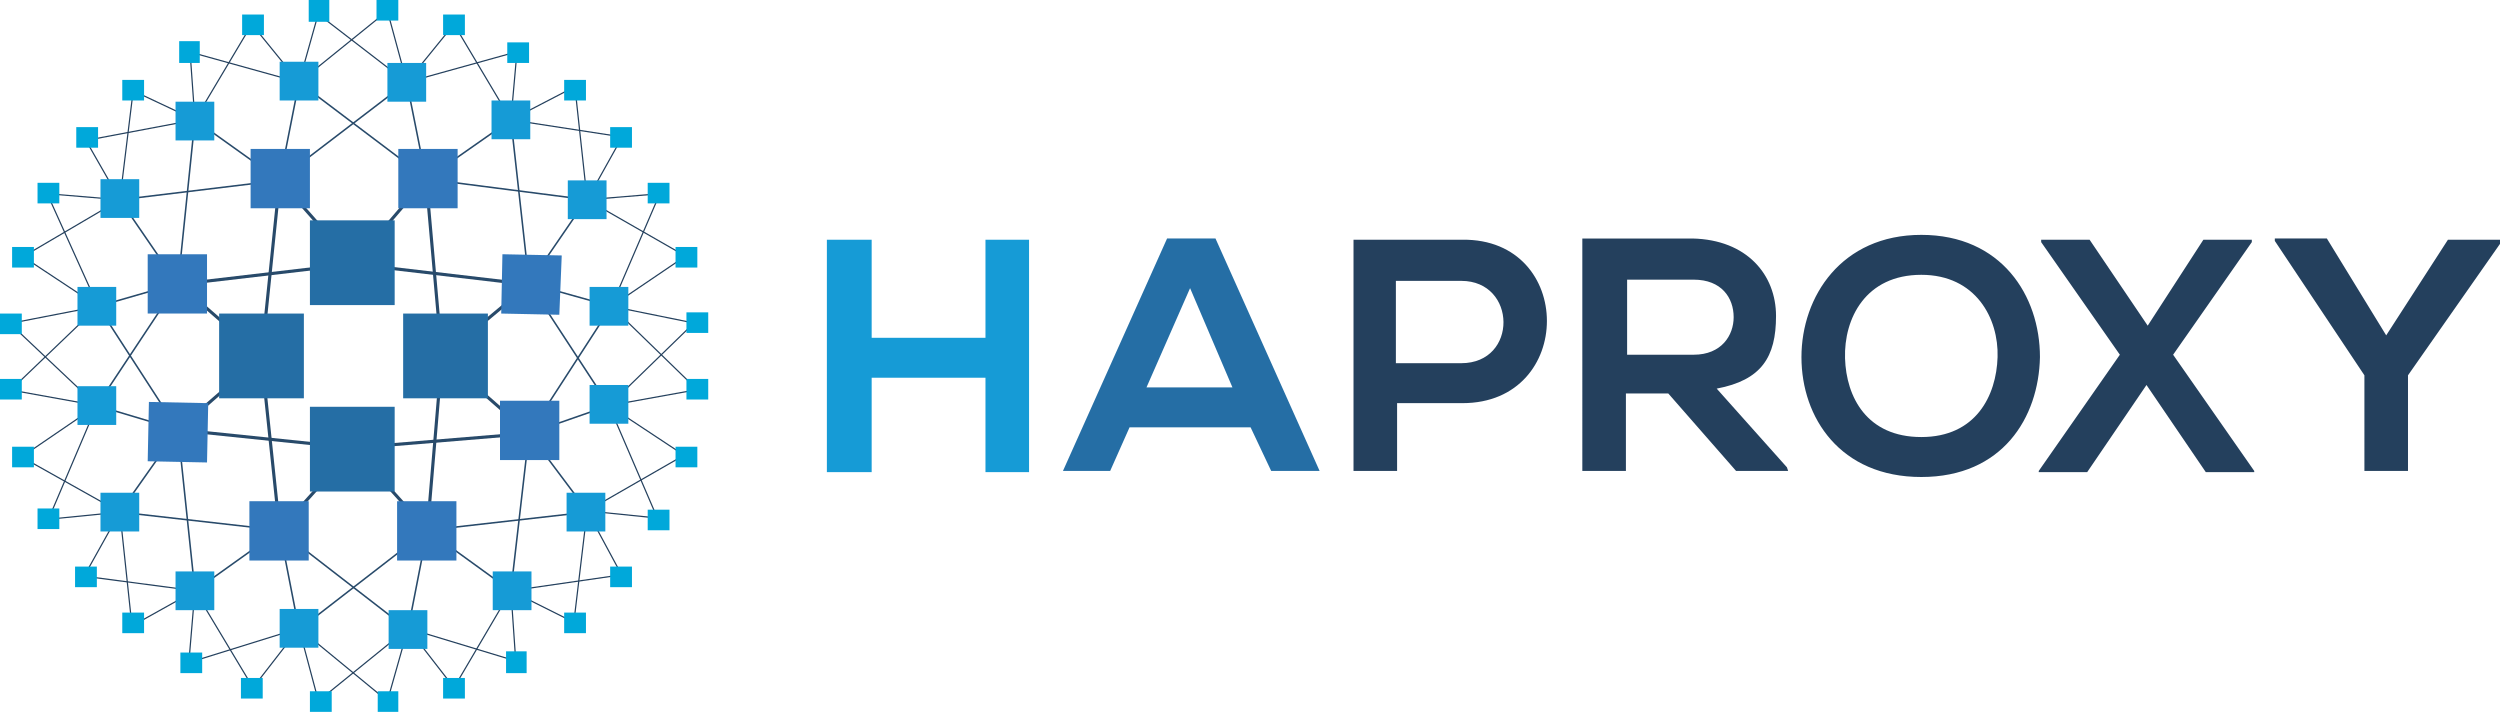 <?xml version="1.0" encoding="utf-8"?>
<!-- Generator: Adobe Illustrator 27.3.1, SVG Export Plug-In . SVG Version: 6.00 Build 0)  -->
<svg version="1.1" id="Layer_1" xmlns="http://www.w3.org/2000/svg" xmlns:xlink="http://www.w3.org/1999/xlink" x="0px" y="0px"
	 viewBox="0 0 206.5 58.8" style="enable-background:new 0 0 206.5 58.8;" xml:space="preserve">
<style type="text/css">
	.st0{fill:#169BD6;}
	.st1{fill:#256EA5;}
	.st2{fill:#24405D;}
	.st3{fill:none;stroke:#284A6A;stroke-width:0.26;stroke-miterlimit:10;}
	.st4{fill:none;stroke:#284A6A;stroke-width:0.13;stroke-miterlimit:10;}
	.st5{fill:none;stroke:#24405D;stroke-width:0.101;stroke-miterlimit:10;}
	.st6{fill:#3378BC;}
	.st7{fill:#00A8DA;}
</style>
<path class="st0" d="M81.4,39v-7.8H72V39h-3.7V19.8H72v8.1h9.4v-8.1H85V39L81.4,39z"/>
<path class="st1" d="M103.3,35.3h-10l-1.6,3.6h-3.9l8.6-19.2h4l8.6,19.2h-4L103.3,35.3z M98.3,23.8L94.7,32h7.1L98.3,23.8z"/>
<path class="st2" d="M120.8,33.3h-5.4v5.6h-3.6V19.8h9C130.1,19.7,130.1,33.3,120.8,33.3L120.8,33.3z M115.3,30h5.4
	c4.7,0,4.6-6.8,0-6.8h-5.4V30z M147.7,38.9h-4.3l-5.6-6.4h-3.5v6.4h-3.6V19.7h9.1c4.5,0.1,6.9,3,6.9,6.4s-1.2,5.3-4.9,6l5.8,6.5
	L147.7,38.9z M134.4,23.1v6.2h5.5c2.3,0,3.3-1.6,3.3-3.1c0-1.6-1-3.1-3.3-3.1H134.4z M168.5,29.5c-0.1,5-3.1,9.9-9.8,9.9
	s-9.9-4.9-9.9-9.9s3.3-10.1,9.9-10.1S168.5,24.4,168.5,29.5L168.5,29.5z M152.4,29.6c0.1,3.2,1.8,6.5,6.3,6.5c4.5,0,6.2-3.4,6.3-6.6
	c0.1-3.2-1.8-6.8-6.3-6.8C154.1,22.7,152.3,26.3,152.4,29.6z M182,19.8h4v0.2l-6.5,9.3l6.7,9.6v0.1h-4l-4.9-7.2l-4.9,7.2h-4v-0.1
	l6.7-9.6l-6.5-9.3v-0.2h4l4.8,7.1L182,19.8z M197.1,27.7l5.1-7.9h4.4v0.2L198.9,31v7.9h-3.6V31l-7.4-11.1v-0.2h4.3L197.1,27.7z"/>
<g>
	<g>
		<path class="st3" d="M29.2,21.8l-6.1-6.9"/>
		<path class="st4" d="M9.9,16.5l4.8,7"/>
		<g>
			<path class="st3" d="M29.2,21.8l6-7 M36.5,29.5l7.2-6 M36.5,29.5l7.2,6.3 M35.3,43.8L29.2,37 M23.1,43.8l6.1-6.8 M14.7,35.5
				l6.9-6 M14.7,23.4l6.9,6 M29.2,21.8l-14.5,1.7 M29.2,21.8l14.5,1.7"/>
			<path class="st3" d="M36.5,29.5l-1.3-14.7 M36.5,29.5l-1.2,14.3"/>
			<path class="st3" d="M43.7,35.8L29.2,37 M14.7,35.5L29.2,37"/>
			<path class="st3" d="M23.1,43.8l-1.5-14.3 M23.1,14.9l-1.5,14.6"/>
		</g>
		<g>
			<path class="st4" d="M8.1,25.3l6.6-1.9 M16.1,9.9l7,5 M24.7,6.8l-1.6,8.1 M24.7,6.8l10.6,8"/>
			<path class="st4" d="M33.6,6.8l1.6,8 M42.2,9.9l-7,4.9 M48.5,16.5l-13.2-1.7 M43.7,23.4l4.8-7 M43.7,23.4l6.8,1.9"/>
			<path class="st4" d="M43.7,23.4l6.6,10.1 M33.6,6.8l-10.6,8.1"/>
			<path class="st4" d="M43.7,23.4L42.2,9.9 M43.7,35.8l6.6-2.3"/>
			<path class="st4" d="M43.7,35.8l6.8-10.5 M43.7,35.8l4.8,6.4 M43.7,35.8l-1.5,13 M35.3,43.8l6.9,5"/>
			<path class="st4" d="M35.3,43.8l13.2-1.5 M35.3,43.8l-1.6,8.2 M35.3,43.8l-10.6,8.2 M23.1,43.8l1.6,8.2"/>
			<path class="st4" d="M23.1,43.8l10.6,8.2 M23.1,43.8l-7,5 M23.1,43.8L9.9,42.3 M14.7,35.5l-4.8,6.8"/>
			<path class="st4" d="M14.7,35.5l1.4,13.3 M14.7,35.5L8,33.5 M14.7,23.4L8,33.5"/>
			<path class="st4" d="M14.7,35.5L8.1,25.3 M16.1,9.9l-1.4,13.6"/>
			<path class="st4" d="M9.9,16.5l13.2-1.6"/>
		</g>
	</g>
	<g>
		<path class="st5" d="M16.1,9.9L11,7.5 M16.1,9.9l-0.4-5.6 M24.7,6.8l-9-2.5"/>
		<path class="st5" d="M24.7,6.8L20.8,2 M24.7,6.8l1.6-5.7 M16.1,9.9L20.8,2 M33.6,6.8l-7.4-5.7"/>
		<path class="st5" d="M33.6,6.8L32,0.9 M24.7,6.8L32,0.9 M33.6,6.8L37.5,2 M42.2,9.9L37.5,2"/>
		<path class="st5" d="M42.2,9.9l0.5-5.6 M33.6,6.8l9-2.5 M42.2,9.9l5.2-2.7 M42.2,9.9l9.1,1.4"/>
		<path class="st5" d="M48.5,16.5l2.9-5.2 M48.5,16.5l-1-9.2 M48.5,16.5l6-0.5 M48.5,16.5l8.2,4.7"/>
		<path class="st5" d="M50.5,25.3l4-9.3 M50.5,25.3l6.2-4.2 M50.5,25.3l6.9,1.4 M50.3,33.5l7-6.8"/>
		<path class="st5" d="M50.3,33.5l7.2-1.3 M50.5,25.3l7.1,6.9 M50.3,33.5l6.2,4.1 M48.5,42.2l8-4.6"/>
		<path class="st5" d="M48.5,42.2l5.9,0.6 M50.3,33.5l4,9.3 M48.5,42.2l2.8,5.2 M48.5,42.2l-1.1,9.2"/>
		<path class="st5" d="M47.4,51.4l-5.2-2.6 M42.2,48.8l0.4,5.8 M42.2,48.8l9-1.3 M42.2,48.8l-4.7,8"/>
		<path class="st5" d="M33.7,51.9l3.8,4.9 M33.7,51.9l8.9,2.7 M33.7,51.9l-1.7,6 M33.7,51.9l-7.4,6"/>
		<path class="st5" d="M24.7,51.9l1.6,6 M24.7,51.9l7.3,6 M24.7,51.9l-3.8,4.9 M16.1,48.8l4.8,8"/>
		<path class="st5" d="M24.7,51.9l-9,2.8 M16.1,48.8l-0.5,5.9 M16.1,48.8l-5.2,2.9 M9.9,42.3l1,9.4"/>
		<path class="st5" d="M16.1,48.8L7,47.6 M9.9,42.3L7,47.5 M9.9,42.3l-6,0.6 M9.9,42.3l-8.2-4.6 M8,33.5l-6.3,4.3 M8,33.5l-7.2-1.3"
			/>
		<path class="st5" d="M8,33.5l-4,9.4 M8.1,25.3l-7.2,6.9"/>
		<path class="st5" d="M8,33.5l-7.2-6.8 M8.1,25.3l-6.2-4.1"/>
		<path class="st5" d="M8.1,25.3l-7.2,1.4 M8.1,25.3L3.9,16"/>
		<path class="st5" d="M9.9,16.5l-6-0.5 M9.9,16.5l-8,4.7 M9.9,16.5l-2.8-4.9 M9.9,16.5l1.1-9"/>
		<path class="st5" d="M16.1,9.9l-9,1.7"/>
	</g>
</g>
<path class="st1" d="M18.1,32.9l0-7l7,0l0,7L18.1,32.9z M25.6,25.2l0-7l7,0l0,7L25.6,25.2z M25.6,40.6l0-7l7,0l0,7L25.6,40.6z
	 M33.3,32.9l0-7l7,0l0,7L33.3,32.9z"/>
<path class="st6" d="M32.9,17.2l0-4.9l4.9,0l0,4.9L32.9,17.2z M20.7,17.2l0-4.9l4.9,0l0,4.9L20.7,17.2z M12.2,25.9l0-4.9l4.9,0
	l0,4.9L12.2,25.9z M12.2,38.1l0.1-4.9l4.9,0.1l-0.1,4.9L12.2,38.1z M41.3,38l0-4.9l4.9,0l0,4.9L41.3,38z M41.4,25.9l0.1-4.9l4.9,0.1
	L46.2,26L41.4,25.9z"/>
<path class="st0" d="M8.3,18l0-3.2l3.2,0l0,3.2L8.3,18z M14.5,11.6l0-3.2l3.2,0l0,3.2L14.5,11.6z M23.1,8.3l0-3.2l3.2,0l0,3.2
	L23.1,8.3z M6.4,26.9l0-3.2l3.2,0l0,3.2L6.4,26.9z M46.9,14.9l3.2,0l0,3.2l-3.2,0L46.9,14.9z M40.6,8.3l3.2,0l0,3.2l-3.2,0L40.6,8.3
	z M32,5.2l3.2,0l0,3.2l-3.2,0L32,5.2z M48.7,23.7l3.2,0l0,3.2l-3.2,0L48.7,23.7z"/>
<path class="st6" d="M20.6,46.3l0-4.9l4.9,0l0,4.9L20.6,46.3z M32.8,46.3l0-4.9l4.9,0l0,4.9L32.8,46.3z"/>
<path class="st0" d="M46.8,43.9l0-3.2l3.2,0l0,3.2L46.8,43.9z M40.7,50.4l0-3.2l3.2,0l0,3.2L40.7,50.4z M32.1,53.6l0-3.2l3.2,0
	l0,3.2L32.1,53.6z M48.7,35l0-3.2l3.2,0l0,3.2L48.7,35z M8.3,40.7l3.2,0l0,3.2l-3.2,0L8.3,40.7z M14.5,47.2l3.2,0l0,3.2l-3.2,0
	L14.5,47.2z M23.1,50.3l3.2,0l0,3.2l-3.2,0L23.1,50.3z M6.4,31.9l3.2,0l0,3.2l-3.2,0L6.4,31.9z"/>
<g>
	<g>
		<path id="B_00000070811810301052264510000010049917200168036747_" class="st7" d="M53.5,16.8l0-1.7l1.8,0l0,1.7L53.5,16.8z"/>
	</g>
	<g>
		<path id="B_00000140003115652983206330000004957238963902490039_" class="st7" d="M55.8,22.1l0-1.7l1.8,0l0,1.7L55.8,22.1z"/>
	</g>
	<g>
		<path id="B_00000055665729563365333240000009360961939064002209_" class="st7" d="M50.4,12.2l0-1.7l1.8,0l0,1.7L50.4,12.2z"/>
	</g>
	<g>
		<path id="B_00000137825167295935673270000008381691658448913074_" class="st7" d="M10.1,8.3l0-1.7l1.8,0l0,1.7L10.1,8.3z"/>
	</g>
	<g>
		<path id="B_00000118356821499319802900000014929315859224600717_" class="st7" d="M0,27.6l0-1.7l1.8,0l0,1.7L0,27.6z"/>
	</g>
	<g>
		<path id="B_00000018216080862118337930000000177597617975748530_" class="st7" d="M46.6,8.3l0-1.7l1.8,0l0,1.7L46.6,8.3z"/>
	</g>
	<g>
		<path id="B_00000018199238274891879810000007903446357457823383_" class="st7" d="M1,22.1l0-1.7l1.8,0l0,1.7L1,22.1z"/>
	</g>
	<g>
		<path id="B_00000108995027736233139770000001746675559553007745_" class="st7" d="M20,2.9l0-1.7l1.8,0l0,1.7L20,2.9z"/>
	</g>
	<g>
		<path id="B_00000075123320210297349670000016959643801493959842_" class="st7" d="M3.1,16.8l0-1.7l1.8,0l0,1.7L3.1,16.8z"/>
	</g>
	<g>
		<path id="B_00000111887737435180054240000000930324289670107040_" class="st7" d="M6.3,12.2l0-1.7l1.8,0l0,1.7L6.3,12.2z"/>
	</g>
	<path class="st7" d="M14.8,3.4l1.7,0l0,1.8l-1.7,0L14.8,3.4z M25.5,0l1.7,0l0,1.8l-1.7,0L25.5,0z"/>
	<g>
		<path id="B_00000168815245601869613280000007230935564925750961_" class="st7" d="M41.9,5.2l0-1.7l1.8,0l0,1.7L41.9,5.2z"/>
	</g>
	<g>
		<path id="B_00000062193964114801978320000007049735702123956923_" class="st7" d="M56.7,27.5l0-1.7l1.8,0l0,1.7L56.7,27.5z"/>
	</g>
	<path class="st7" d="M31.1,1.7l0-1.7l1.8,0l0,1.7L31.1,1.7z"/>
	<g>
		<path id="B_00000085214162536048605090000013128003903247481005_" class="st7" d="M36.6,2.9l0-1.7l1.8,0l0,1.7L36.6,2.9z"/>
	</g>
	<g>
		<path id="B_00000127024242050514379800000007822256307274575275_" class="st7" d="M46.6,52.3l0-1.7l1.8,0l0,1.7L46.6,52.3z"/>
	</g>
	<g>
		<path id="B_00000005968460699122843280000001702088261036110208_" class="st7" d="M56.7,33l0-1.7l1.8,0l0,1.7L56.7,33z"/>
	</g>
	<g>
		<path id="B_00000145043009046330857340000002829525584298572217_" class="st7" d="M10.1,52.3l0-1.7l1.8,0l0,1.7L10.1,52.3z"/>
	</g>
	<g>
		<path id="B_00000061463828108343709320000008268021566486453666_" class="st7" d="M55.8,38.6l0-1.7l1.8,0l0,1.7L55.8,38.6z"/>
	</g>
	<g>
		<path id="B_00000020365635716451209400000008953265428784520108_" class="st7" d="M36.6,57.7l0-1.7l1.8,0l0,1.7L36.6,57.7z"/>
	</g>
	<g>
		<path id="B_00000074410236185226731180000016152944125674664600_" class="st7" d="M53.5,43.8l0-1.7l1.8,0l0,1.7L53.5,43.8z"/>
	</g>
	<g>
		<path id="B_00000065790110000210444190000013218872150570474399_" class="st7" d="M50.4,48.5l0-1.7l1.8,0l0,1.7L50.4,48.5z"/>
	</g>
	<path class="st7" d="M41.8,53.8l1.7,0l0,1.8l-1.7,0L41.8,53.8z M31.2,57.1l1.7,0l0,1.8l-1.7,0L31.2,57.1z"/>
	<g>
		<path id="B_00000114794540108927620590000017983058677490123444_" class="st7" d="M14.9,55.6l0-1.7l1.8,0l0,1.7L14.9,55.6z"/>
	</g>
	<g>
		<path id="B_00000052072996342513432730000008853400162870762880_" class="st7" d="M3.1,43.7l0-1.7l1.8,0l0,1.7L3.1,43.7z"/>
	</g>
	<g>
		<path id="B_00000126309492735757680290000014573767028795985287_" class="st7" d="M1,38.6l0-1.7l1.8,0l0,1.7L1,38.6z"/>
	</g>
	<g>
		<path id="B_00000173862308365561980600000006450994893301202361_" class="st7" d="M6.2,48.5l0-1.7l1.8,0l0,1.7L6.2,48.5z"/>
	</g>
	<g>
		<path id="B_00000111181416165144931710000017677236753777336472_" class="st7" d="M0,33l0-1.7l1.8,0l0,1.7L0,33z"/>
	</g>
	<g>
		<path id="B_00000157281483391618267610000000500212200404325793_" class="st7" d="M25.6,58.8l0-1.7l1.8,0l0,1.7L25.6,58.8z"/>
	</g>
	<g>
		<path id="B_00000174576848668030113390000003262148724133545903_" class="st7" d="M19.9,57.7l0-1.7l1.8,0l0,1.7L19.9,57.7z"/>
	</g>
</g>
</svg>
